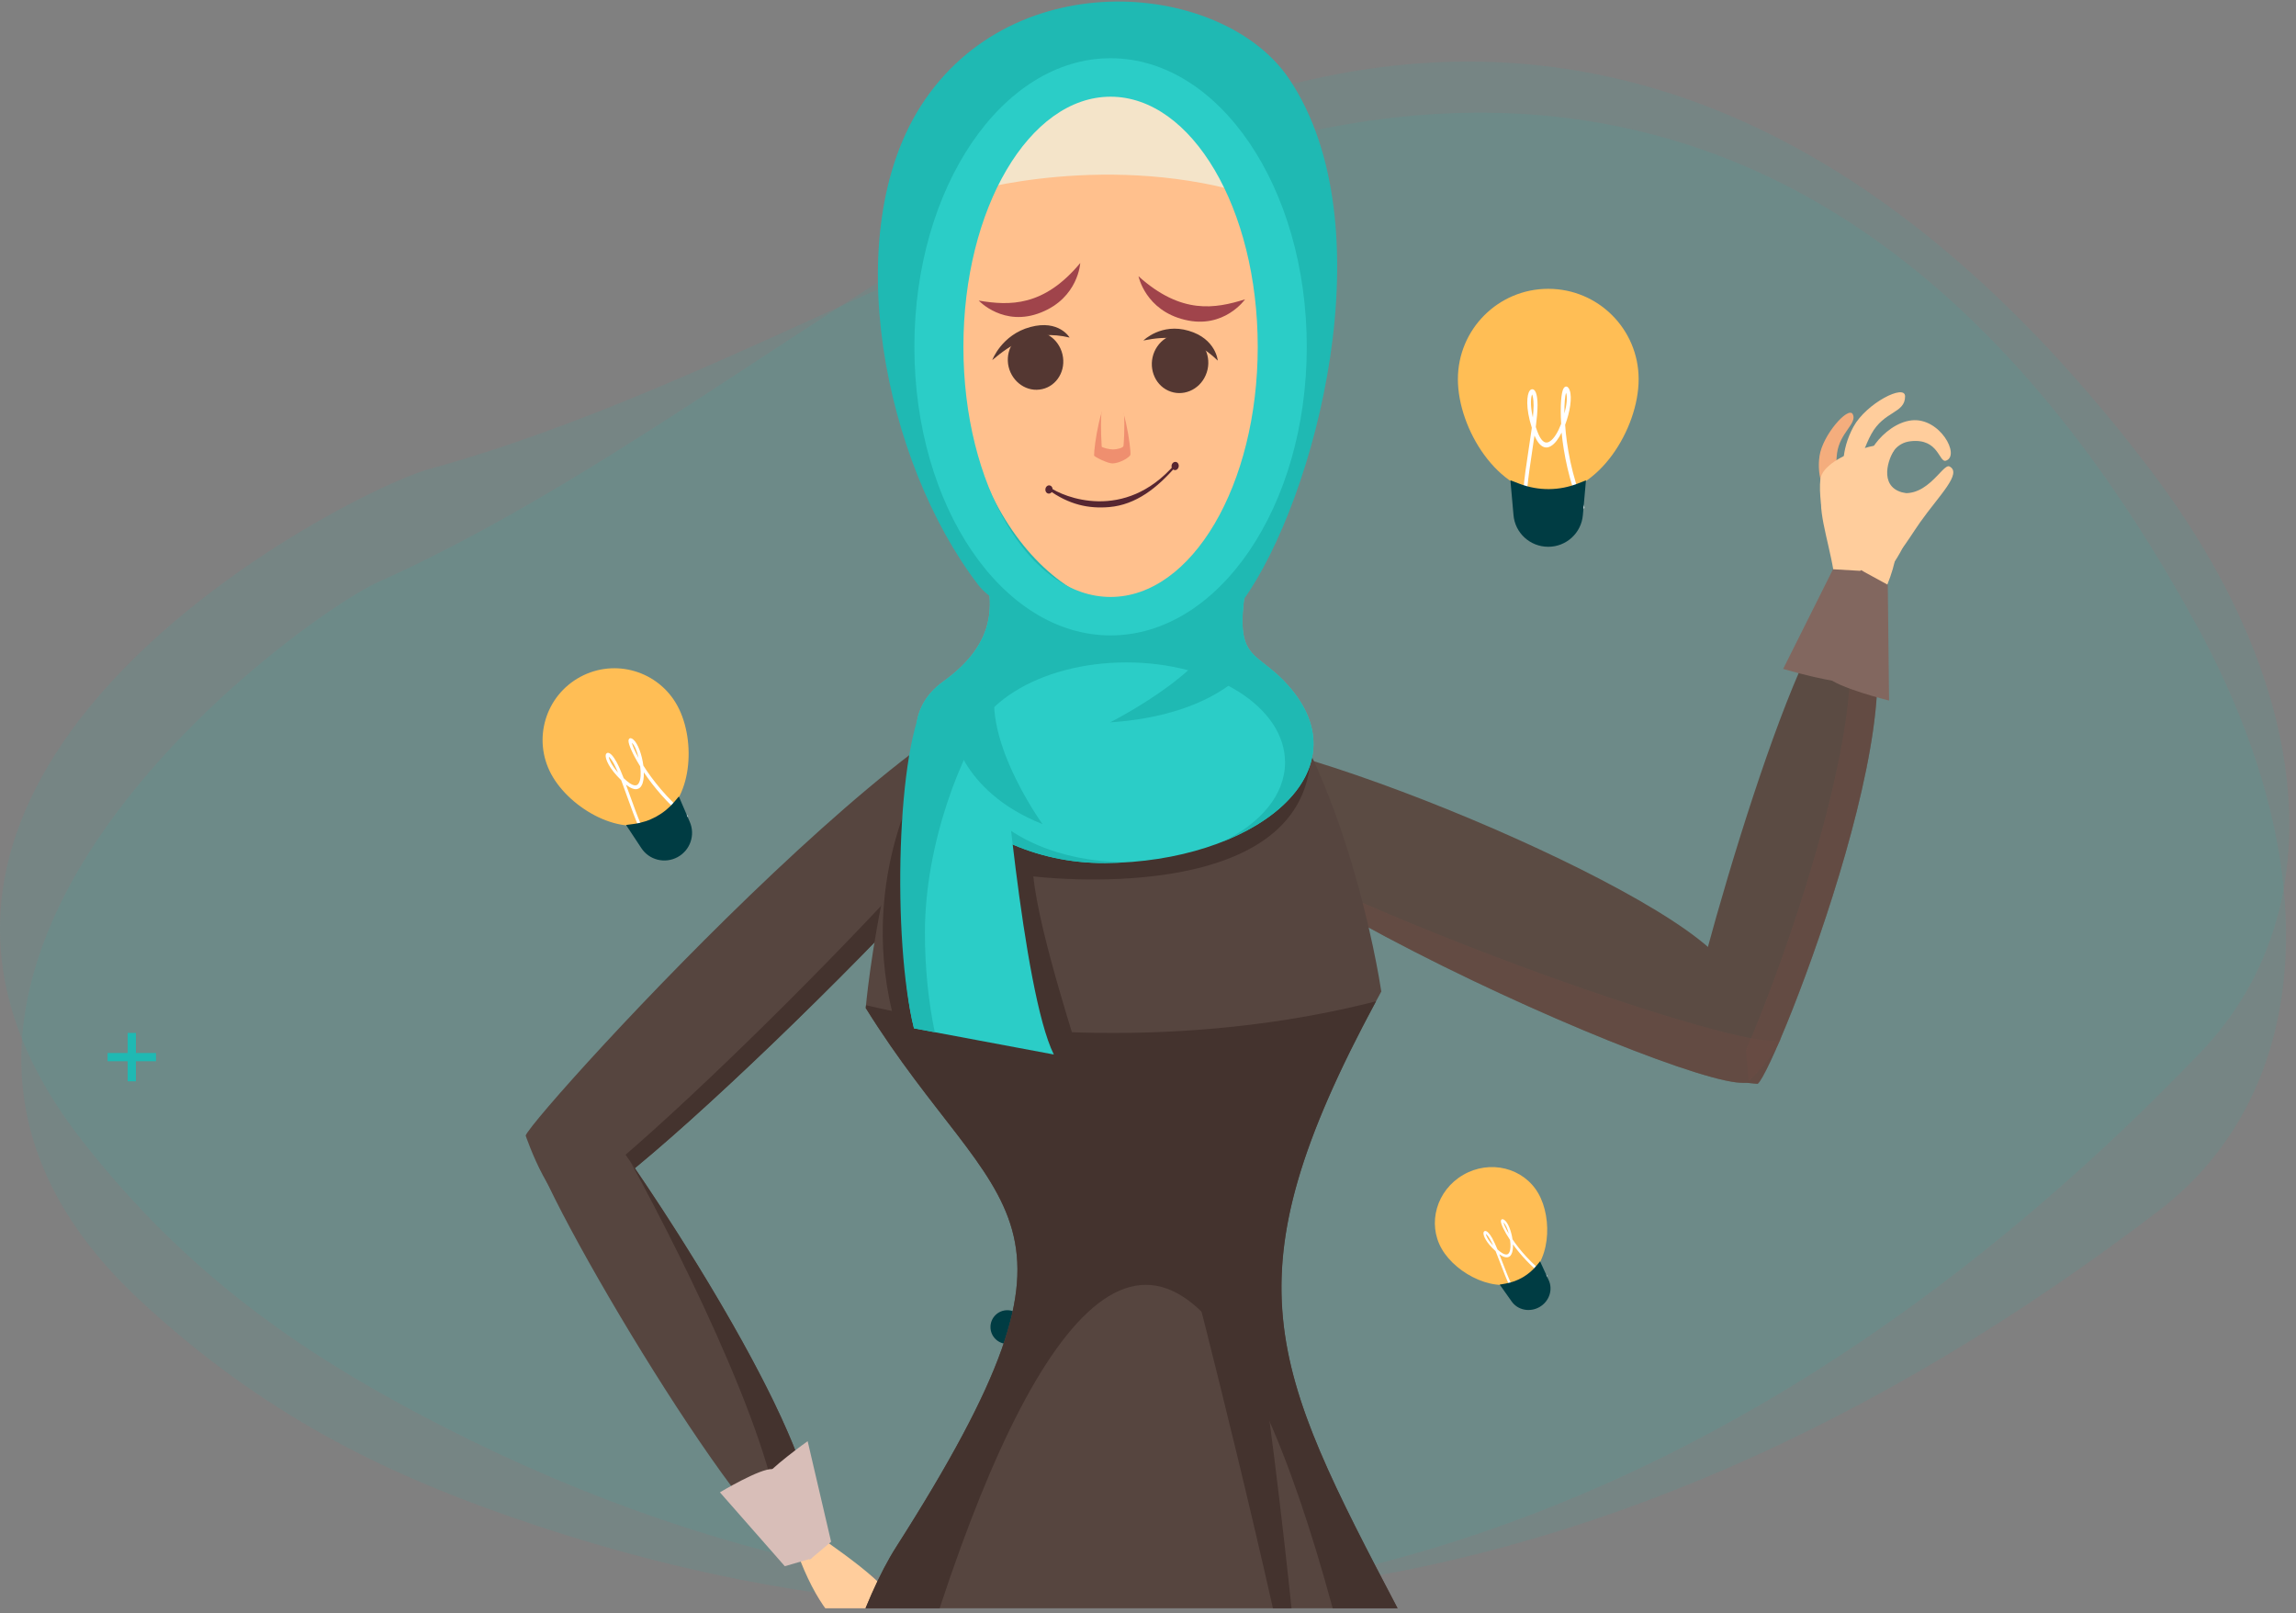 <svg width="326" height="229" viewBox="0 0 326 229" fill="none" xmlns="http://www.w3.org/2000/svg">
<rect x="0" y="0" width="326" height="229" fill="#808080" stroke="none"/>
<g clip-path="url(#clip0_235_9767)">
<path opacity="0.1" d="M10.027 125.456C22.423 102.73 47.519 85.381 53.767 82.591C94.205 64.482 131.341 30.038 172.388 15.327C213.436 0.616 260.376 7.617 305.285 66.663C329.364 98.367 331.092 130.021 312.397 149.45C242.596 222.142 159.739 245.882 72.259 215.243C54.986 209.206 37.46 200.989 19.883 184.604C-1.657 164.617 0.273 143.413 10.027 125.456Z" fill="#1FB9B3"/>
<path opacity="0.1" d="M11.191 102.284C26.94 81.742 54.373 68.403 60.977 66.577C103.701 54.809 145.664 26.406 188.49 18.138C231.316 9.871 276.631 23.87 312.04 89.046C331.04 124.043 327.891 155.592 306.452 171.924C226.287 233.144 140.787 244.049 58.996 200.48C42.841 191.857 26.736 181.104 11.902 162.236C-6.336 139.209 -1.205 118.515 11.191 102.284V102.284Z" fill="#1FB9B3"/>
<path d="M232.664 53.832C232.664 60.915 226.915 70.06 219.832 70.06C212.749 70.06 207 60.915 207 53.832C207 46.749 212.729 41 219.832 41C226.936 41 232.664 46.749 232.664 53.832Z" fill="#FFBE55"/>
<path fill-rule="evenodd" clip-rule="evenodd" d="M220.227 75.872C218.915 75.872 217.686 74.955 216.602 73.143C215.832 71.851 216.415 67.956 217.04 63.831C217.207 62.748 217.352 61.685 217.498 60.727C216.582 57.873 216.79 56.019 217.186 55.478C217.332 55.269 217.54 55.207 217.727 55.29C218.102 55.478 218.311 56.269 218.311 57.54C218.311 58.373 218.207 59.436 218.061 60.623C218.123 60.831 218.207 61.04 218.29 61.269C219.04 63.269 219.79 62.831 220.04 62.665C220.644 62.31 221.227 61.31 221.665 60.165C221.498 57.582 221.685 55.728 221.977 55.186C222.123 54.895 222.31 54.874 222.394 54.874C222.685 54.895 222.831 55.29 222.873 55.415C223.248 56.415 222.914 58.519 222.227 60.311C222.435 63.331 223.143 67.477 224.893 71.83L224.977 72.018L224.873 72.184C224.789 72.33 222.852 75.767 220.29 75.809C220.269 75.872 220.248 75.872 220.227 75.872L220.227 75.872ZM217.874 61.831C217.77 62.519 217.665 63.227 217.561 63.956C217.02 67.581 216.395 71.664 217.02 72.705C218.02 74.351 219.103 75.184 220.248 75.163C222.228 75.122 223.873 72.664 224.29 71.997C222.769 68.164 222.019 64.414 221.727 61.415C221.29 62.29 220.769 62.998 220.228 63.31C219.728 63.644 218.728 63.852 217.874 61.831ZM217.54 55.998C217.394 56.269 217.207 57.373 217.644 59.269C217.707 58.623 217.748 58.04 217.748 57.561C217.748 56.582 217.603 56.144 217.54 55.998ZM222.352 55.749C222.227 56.165 222.102 57.207 222.123 58.707C222.457 57.498 222.582 56.332 222.352 55.749Z" fill="white"/>
<path d="M219.832 77.621C217.248 77.621 215.103 75.663 214.894 73.101L214.457 68.184L215.769 68.684C218.457 69.705 221.415 69.684 224.081 68.622L225.185 68.185L224.748 73.101C224.539 75.663 222.394 77.621 219.832 77.621L219.832 77.621Z" fill="#003C43"/>
<path d="M96.197 100.217C98.869 105.166 98.301 113.724 93.353 116.396C88.404 119.067 80.938 114.846 78.266 109.898C75.594 104.949 77.428 98.771 82.391 96.092C87.355 93.412 93.526 95.269 96.197 100.217Z" fill="#FFBE55"/>
<path fill-rule="evenodd" clip-rule="evenodd" d="M95.82 120.307C94.903 120.802 93.698 120.625 92.258 119.768C91.232 119.156 90.17 116.214 89.051 113.097C88.759 112.277 88.46 111.48 88.2 110.755C86.484 109.107 85.93 107.733 86.002 107.205C86.025 107.005 86.147 106.883 86.31 106.87C86.642 106.86 87.087 107.334 87.566 108.222C87.88 108.804 88.208 109.586 88.554 110.47C88.676 110.592 88.813 110.706 88.958 110.835C90.236 111.95 90.595 111.361 90.707 111.15C90.995 110.675 91.026 109.756 90.899 108.791C89.808 107.049 89.24 105.683 89.24 105.194C89.231 104.936 89.355 104.85 89.413 104.819C89.624 104.723 89.876 104.945 89.952 105.017C90.591 105.574 91.152 107.17 91.347 108.681C92.632 110.712 94.691 113.342 97.555 115.723L97.684 115.823L97.674 115.979C97.671 116.112 97.614 119.244 95.84 120.24C95.849 120.291 95.834 120.299 95.82 120.307L95.82 120.307ZM88.879 111.385C89.065 111.905 89.26 112.439 89.462 112.987C90.451 115.724 91.554 118.813 92.384 119.305C93.703 120.077 94.774 120.251 95.567 119.804C96.934 119.029 97.157 116.69 97.196 116.068C94.688 113.963 92.75 111.626 91.414 109.64C91.439 110.417 91.342 111.108 91.082 111.531C90.858 111.952 90.238 112.475 88.879 111.385ZM86.445 107.436C86.446 107.68 86.731 108.522 87.752 109.681C87.552 109.207 87.361 108.783 87.18 108.449C86.811 107.765 86.544 107.514 86.445 107.436ZM89.714 105.446C89.784 105.784 90.09 106.559 90.67 107.599C90.447 106.629 90.094 105.767 89.714 105.446Z" fill="white"/>
<path d="M96.205 121.679C94.4 122.653 92.163 122.094 91.051 120.383L88.891 117.113L89.996 116.967C92.259 116.667 94.318 115.536 95.78 113.788L96.386 113.066L97.935 116.666C98.756 118.535 97.995 120.712 96.205 121.679L96.205 121.679Z" fill="#003C43"/>
<path d="M218.411 169.399C220.506 173.028 220.143 179.485 216.363 181.667C212.583 183.85 206.809 180.936 204.714 177.307C202.619 173.678 203.975 168.967 207.767 166.778C211.558 164.589 216.316 165.77 218.411 169.399Z" fill="#FFBE55"/>
<path fill-rule="evenodd" clip-rule="evenodd" d="M218.29 184.523C217.589 184.928 216.662 184.837 215.548 184.242C214.755 183.818 213.913 181.642 213.027 179.336C212.795 178.73 212.559 178.141 212.353 177.605C211.02 176.425 210.583 175.411 210.634 175.011C210.65 174.86 210.743 174.764 210.867 174.749C211.123 174.729 211.468 175.07 211.844 175.721C212.091 176.148 212.349 176.725 212.623 177.378C212.718 177.466 212.824 177.547 212.936 177.638C213.928 178.432 214.199 177.977 214.283 177.814C214.5 177.447 214.516 176.755 214.411 176.033C213.558 174.761 213.109 173.753 213.105 173.386C213.096 173.191 213.19 173.123 213.235 173.097C213.396 173.018 213.591 173.176 213.65 173.227C214.146 173.624 214.591 174.804 214.754 175.934C215.759 177.418 217.363 179.323 219.585 181.015L219.685 181.085L219.678 181.203C219.677 181.303 219.66 183.661 218.305 184.472C218.312 184.51 218.301 184.517 218.29 184.523L218.29 184.523ZM212.883 178.055C213.031 178.439 213.185 178.834 213.345 179.24C214.128 181.264 215.002 183.549 215.644 183.89C216.664 184.425 217.489 184.518 218.094 184.154C219.138 183.523 219.289 181.756 219.315 181.286C217.369 179.791 215.86 178.101 214.817 176.654C214.842 177.237 214.774 177.761 214.577 178.088C214.409 178.412 213.937 178.827 212.883 178.055ZM210.979 175.17C210.981 175.353 211.208 175.977 212.002 176.813C211.844 176.463 211.694 176.151 211.552 175.906C211.263 175.404 211.055 175.225 210.979 175.17ZM213.474 173.558C213.53 173.81 213.771 174.382 214.226 175.144C214.047 174.423 213.768 173.787 213.474 173.558Z" fill="white"/>
<path d="M218.599 185.541C217.221 186.337 215.496 185.995 214.627 184.747L212.939 182.363L213.788 182.214C215.524 181.909 217.097 180.987 218.205 179.621L218.665 179.057L219.886 181.71C220.533 183.087 219.967 184.752 218.599 185.541L218.599 185.541Z" fill="#003C43"/>
<circle cx="142.872" cy="162.829" r="2.391" fill="#003C43"/>
<circle cx="143.024" cy="188.389" r="2.391" fill="#003C43"/>
<path d="M22.148 149.484H19.299V146.634H18.129V149.484H15.279V150.654H18.129V153.503H19.299V150.654H22.148V149.484Z" fill="#1FB9B3"/>
<path d="M128.218 228.673C127.564 228.002 125.594 229.389 123.545 231.165C121.495 232.941 120.143 234.434 120.797 235.105C121.451 235.768 123.642 234.876 125.691 233.091C127.732 231.324 128.872 229.345 128.218 228.673Z" fill="#FFCD9C"/>
<path d="M116.176 217.992C119.383 220.404 130.047 227.233 127.741 230.864C125.682 234.116 118.552 235.096 113.154 220.289L116.176 217.992Z" fill="#FFCD9C"/>
<path d="M151.623 98.693C141.586 85.856 75.854 157.958 74.635 161.201C74.635 161.201 78.593 172.907 82.374 171.334C92.154 167.288 156.102 104.427 151.623 98.693Z" fill="#56453F"/>
<path d="M151.623 98.693C151.287 98.269 150.89 97.942 150.439 97.695C143.079 112.476 92.932 162.57 80.068 170.831C80.819 171.414 81.597 171.661 82.374 171.343C92.155 167.288 156.102 104.427 151.623 98.693Z" fill="#44332E"/>
<path d="M113.335 220.147C124.732 215.209 86.397 159.354 84.215 157.852C84.215 157.852 74.779 158.559 75.247 161.616C76.449 169.514 108.246 222.347 113.335 220.147Z" fill="#56453F"/>
<path d="M89.522 164.947C97.685 179.834 111.247 207.54 110.867 219.087C111.936 219.971 112.793 220.386 113.332 220.157C122.352 216.234 100.229 180.443 89.522 164.947Z" fill="#44332E"/>
<path d="M115.204 221.243L111.432 222.339L102.217 211.852C102.217 211.852 107.951 208.415 109.665 208.556C111.379 208.698 115.204 221.243 115.204 221.243Z" fill="#D8BEB8"/>
<path d="M114.984 221.411L118.006 218.866L114.675 204.589C114.675 204.589 109.144 208.53 108.323 210.04C107.501 211.542 114.984 221.411 114.984 221.411Z" fill="#D8BEB8"/>
<path d="M258.353 64.699C258.793 61.791 262.344 57.703 263.049 58.762C263.78 60.1 261.232 61.352 260.834 64.353C260.424 67.526 261.63 70.142 260.35 70.324C259.112 70.499 257.881 67.77 258.353 64.699Z" fill="#F4AD7D"/>
<path d="M263.165 60.577C264.994 57.241 270.51 54.431 270.496 56.271C270.483 58.714 267.524 58.291 265.699 61.622C263.88 64.968 263.85 68.253 262.623 67.881C261.4 67.514 261.341 63.928 263.165 60.577Z" fill="#FFCD9C"/>
<path d="M259.529 88.534C263.794 82.292 253.784 68.107 261.719 67.706C266.607 67.403 274.911 74.149 264.208 89.837L259.529 88.534Z" fill="#FFCD9C"/>
<path d="M267.983 80.853C259.348 81.559 258.097 71.463 258.464 68.069C258.856 64.34 270.412 61.512 268.854 64.058C267.906 65.604 266.816 69.466 270.685 70.023C274.586 70.583 268.912 80.777 267.983 80.853Z" fill="#FFCD9C"/>
<path d="M268.64 69.585C273.325 71.615 275.793 65.69 276.803 66.218C278.664 67.182 275.321 70.339 272.636 74.139C270.505 77.169 269.208 79.937 267.416 79.128C265.619 78.323 263.591 67.394 268.64 69.585Z" fill="#FFCD9C"/>
<path d="M271.418 59.674C275.435 59.236 278.369 64.656 276.313 65.393C275.292 65.758 275.315 62.193 271.303 62.635C267.286 63.073 268.248 68.722 265.673 67.038C263.597 65.684 267.405 60.117 271.418 59.674Z" fill="#FFCD9C"/>
<path d="M262.461 85.666C275.955 91.345 252.083 152.019 249.562 153.859C249.562 153.859 238.489 153.197 238.946 149.53C240.165 140.053 256.444 83.122 262.461 85.666Z" fill="#5B4B43"/>
<path opacity="0.5" d="M245.89 153.423C247.898 153.758 249.572 153.858 249.572 153.858C252.084 152.019 275.956 91.345 262.462 85.666C262.119 85.519 261.733 85.59 261.325 85.819C267.711 98.562 250.95 143.635 245.89 153.423Z" fill="#6D4D44"/>
<path d="M167.47 105.403C152.907 117.031 243.92 156.884 248.284 153.512C248.284 153.512 247.602 140.703 244.85 136.889C236.52 125.369 173.973 100.213 167.47 105.403Z" fill="#5B4B43"/>
<path opacity="0.5" d="M252.778 147.539C249.824 149.825 200.846 133.343 174.038 118.855C194.201 134.747 245.044 156.004 248.283 153.512C248.283 153.512 251.414 150.556 252.882 147.44C252.813 147.506 252.778 147.539 252.778 147.539Z" fill="#6D4D44"/>
<path d="M264.49 81.06L260.261 80.811L253.185 94.96C253.185 94.96 261.311 97.353 263.061 96.734C264.802 96.127 264.49 81.06 264.49 81.06Z" fill="#82675F"/>
<path d="M264.206 80.926L268.039 83.017L268.221 99.45C268.221 99.45 260.75 97.598 259.492 96.111C258.224 94.616 264.206 80.926 264.206 80.926Z" fill="#82675F"/>
<path d="M92.412 452.57C114.694 449.292 139.308 459.072 170.257 452.676C191.514 448.285 200.641 451.598 219.662 453.833C220.299 384.319 217.144 263.978 198.741 228.894C180.144 193.439 173.888 181.424 196.126 140.748C196.126 140.748 196.117 140.695 196.108 140.642C195.843 138.901 190.807 106.468 175.346 90.75C163.958 79.168 149.177 78.708 138.557 93.136C125.72 110.585 122.919 143.107 122.919 143.107C141.764 173.366 158.047 171.352 127.248 219.6C108.236 249.374 94.338 378.064 92.412 452.57Z" fill="#56453F"/>
<path d="M130.738 110.17C130.738 110.17 121.585 125.428 127.107 145.333L153.409 150.713C153.409 149.989 147.595 132.99 146.721 124.412C146.721 124.412 185.374 129.209 186.098 107.122L130.738 110.17Z" fill="#44332E"/>
<path d="M198.741 228.894C180.356 193.855 174.065 181.689 195.375 142.144C184.181 145.015 171.503 146.641 158.056 146.641C145.493 146.641 133.601 145.227 122.963 142.7C122.937 142.956 122.928 143.098 122.928 143.098C141.773 173.358 158.056 171.343 127.257 219.591C108.236 249.374 94.338 378.064 92.412 452.57C94.223 452.305 96.061 452.146 97.907 452.04C98.658 366.773 130.606 182.396 162.694 182.396C194.951 182.396 215.236 368.62 215.581 453.321C216.897 453.497 218.24 453.665 219.662 453.833C220.307 384.319 217.144 263.978 198.741 228.894Z" fill="#44332E"/>
<path d="M169.41 181.512C169.41 181.512 180.516 224.441 185.499 251.026C185.499 251.026 182.91 216.87 177.22 180.452L169.41 181.512Z" fill="#44332E"/>
<path d="M133.927 96.758C123.033 104.586 136.657 122.654 156.924 122.521C177.731 122.38 193.457 110.073 183.359 97.854C177.448 90.706 173.782 95.875 178.72 74.22C183.191 54.598 132.257 54.156 132.363 57.849C132.805 73.169 149.494 85.564 133.927 96.758Z" fill="#2BCDC7"/>
<path d="M173.631 119.464C184.817 115.038 190.453 106.424 183.359 97.845C177.448 90.697 173.782 95.866 178.72 74.211C183.191 54.589 132.257 54.147 132.363 57.84C132.805 73.16 149.494 85.555 133.927 96.749C123.033 104.577 136.657 122.645 156.924 122.512C157.949 122.503 158.965 122.459 159.964 122.397C159.955 122.397 159.946 122.397 159.937 122.397C147.498 122.397 137.417 116.045 137.417 108.217C137.417 100.38 147.498 94.037 159.937 94.037C172.377 94.037 182.458 100.389 182.458 108.217C182.466 112.811 178.994 116.875 173.631 119.464Z" fill="#1FB9B3"/>
<path d="M183.042 11.209C173.721 -2.662 143.956 -5.463 130.81 14.938C118.998 33.279 125.527 65.615 138.894 83.029C144.107 89.814 169.693 94.709 176.513 85.202C186.771 70.907 197.037 32.042 183.042 11.209Z" fill="#1FB9B3"/>
<path d="M177.17 59.302C177.87 56.017 177.245 53.31 180.157 53.935C183.069 54.56 184.871 57.725 184.171 61.011C183.471 64.287 180.53 66.452 177.618 65.818C174.706 65.192 176.47 62.579 177.17 59.302Z" fill="#FFC08D"/>
<path d="M179.495 60.441C179.906 58.537 179.654 56.978 181.054 57.277C182.463 57.575 183.275 59.377 182.865 61.281C182.454 63.185 180.979 64.492 179.579 64.184C178.17 63.895 179.084 62.355 179.495 60.441Z" fill="#EF8F6F"/>
<path d="M180.315 63.465C179.382 64.464 179.148 65.65 177.963 64.539C176.777 63.428 176.572 61.72 177.515 60.721C178.448 59.732 180.166 59.816 181.351 60.926C182.537 62.037 181.248 62.467 180.315 63.465Z" fill="#FFC08D"/>
<path d="M139.152 59.302C138.452 56.017 139.078 53.31 136.165 53.935C133.244 54.56 131.451 57.725 132.152 61.011C132.852 64.287 135.792 66.452 138.704 65.818C141.626 65.192 139.862 62.579 139.152 59.302Z" fill="#FFC08D"/>
<path d="M136.838 60.441C136.427 58.537 136.679 56.978 135.27 57.277C133.869 57.585 133.057 59.377 133.468 61.291C133.879 63.195 135.354 64.502 136.754 64.194C138.163 63.895 137.248 62.355 136.838 60.441Z" fill="#EF8F6F"/>
<path d="M136.016 63.465C136.949 64.464 137.183 65.65 138.368 64.539C139.554 63.428 139.759 61.72 138.816 60.721C137.883 59.732 136.156 59.816 134.97 60.926C133.794 62.037 135.082 62.467 136.016 63.465Z" fill="#FFC08D"/>
<path d="M158.156 86.12C144.63 83.049 129.985 61.934 138.04 27.089C139.674 20.051 146.068 16 158.156 16C171.448 16 177.534 20.303 178.505 26.006C185.347 66.322 170.421 84.272 158.156 86.12Z" fill="#FFC08D"/>
<path d="M155.496 66.471C155.505 66.648 157.419 67.61 158.091 67.61C159.239 67.61 160.639 66.667 160.686 66.359C160.798 65.603 159.78 57.949 158.137 57.865C156.494 57.79 155.449 65.379 155.496 66.471Z" fill="#EF8F6F"/>
<path d="M156.578 65.174C156.578 65.332 157.736 65.594 158.137 65.594C158.828 65.594 159.668 65.36 159.696 65.071C159.771 64.371 160.322 56.465 158.221 56.539C155.934 56.614 156.55 64.156 156.578 65.174Z" fill="#FFC08D"/>
<path d="M162.545 49.874C165.756 49.249 169.294 48.969 173.167 52.778C173.167 52.778 172.915 49.632 169.014 48.474C165.112 47.308 162.545 49.874 162.545 49.874Z" fill="#543732"/>
<path d="M171.439 54.887C172.382 52.721 171.495 50.192 169.479 49.258C167.444 48.325 165.054 49.324 164.102 51.489C163.178 53.655 164.055 56.175 166.072 57.109C168.106 58.051 170.515 57.053 171.439 54.887Z" fill="#543732"/>
<path d="M140.943 52.703C143.669 50.397 146.852 48.222 151.995 49.455C151.995 49.455 150.483 46.822 146.385 47.933C142.288 49.044 140.943 52.703 140.943 52.703Z" fill="#543732"/>
<path d="M151.052 52.301C150.735 49.986 148.719 48.316 146.562 48.577C144.397 48.848 142.903 50.929 143.202 53.254C143.519 55.559 145.536 57.23 147.692 56.959C149.867 56.707 151.37 54.607 151.052 52.301Z" fill="#543732"/>
<path d="M153.5 43.032C149.085 42.295 144.221 42.118 138.994 48.456C138.994 48.456 139.265 43.462 144.595 41.315C149.925 39.159 153.5 43.032 153.5 43.032Z" fill="#A0444B"/>
<path d="M161.77 43.014C166.213 42.286 171.104 42.118 176.359 48.465C176.359 48.465 176.088 43.471 170.721 41.315C165.363 39.159 161.77 43.014 161.77 43.014Z" fill="#A0444B"/>
<path d="M151.93 74.9C153.124 75.637 155.822 74.527 157.717 74.331C159.761 74.125 163.579 75.348 163.952 74.452C163.952 74.452 164.279 70.522 157.437 71.148C152.695 71.474 151.93 74.9 151.93 74.9Z" fill="#4F252D"/>
<path d="M162.572 72.398C161.862 71.932 160.537 71.288 158.11 71.4C155.711 71.512 154.133 72.24 153.424 72.874C155.561 73.257 160.023 73.35 162.572 72.398Z" fill="#FFEADC"/>
<path d="M164.458 74.76C164.458 74.452 164.244 74.209 163.992 74.209C163.73 74.209 163.516 74.452 163.516 74.76C163.516 75.059 163.73 75.311 163.992 75.311C164.244 75.311 164.458 75.059 164.458 74.76Z" fill="#4F252D"/>
<path d="M152.341 74.937C152.341 74.611 152.108 74.34 151.828 74.34C151.548 74.34 151.314 74.611 151.314 74.937C151.314 75.264 151.548 75.535 151.828 75.535C152.108 75.535 152.341 75.264 152.341 74.937Z" fill="#4F252D"/>
<g clip-path="url(#clip1_235_9767)">
<path d="M176.159 58.993C176.828 55.807 176.221 53.182 179.013 53.788C181.805 54.395 183.517 57.463 182.848 60.65C182.179 63.827 179.37 65.927 176.587 65.311C173.804 64.705 175.49 62.17 176.159 58.993Z" fill="#FFC08D"/>
<path d="M178.379 60.097C178.772 58.251 178.531 56.739 179.869 57.029C181.215 57.318 181.991 59.066 181.599 60.912C181.206 62.759 179.797 64.026 178.459 63.727C177.113 63.447 177.987 61.953 178.379 60.097Z" fill="#EF8F6F"/>
<path d="M179.165 63.03C178.273 63.999 178.041 65.148 176.909 64.071C175.776 62.994 175.58 61.338 176.48 60.369C177.381 59.41 179.022 59.491 180.155 60.568C181.288 61.645 180.057 62.062 179.165 63.03Z" fill="#FFC08D"/>
<path d="M139.832 58.993C139.163 55.807 139.761 53.182 136.978 53.788C134.186 54.395 132.474 57.463 133.143 60.65C133.812 63.827 136.612 65.927 139.404 65.311C142.196 64.705 140.51 62.17 139.832 58.993Z" fill="#FFC08D"/>
<path d="M137.62 60.097C137.227 58.251 137.468 56.739 136.121 57.029C134.783 57.327 134.007 59.066 134.391 60.921C134.783 62.768 136.184 64.035 137.53 63.736C138.886 63.447 138.012 61.953 137.62 60.097Z" fill="#EF8F6F"/>
<path d="M136.835 63.03C137.727 63.999 137.95 65.148 139.083 64.071C140.215 62.994 140.412 61.338 139.511 60.369C138.61 59.41 136.969 59.491 135.836 60.568C134.712 61.645 135.943 62.062 136.835 63.03Z" fill="#FFC08D"/>
<path d="M157.99 85C145.067 82.022 131.073 61.546 138.77 27.754C140.331 20.929 146.44 17 157.99 17C170.7 17 176.506 21.173 177.434 26.704C183.971 65.8 169.71 83.208 157.99 85Z" fill="#FFC08D"/>
<path d="M155.449 65.945C155.458 66.117 157.286 67.049 157.928 67.049C159.025 67.049 160.363 66.135 160.408 65.837C160.524 65.103 159.543 57.681 157.973 57.599C156.403 57.527 155.404 64.886 155.449 65.945Z" fill="#EF8F6F"/>
<path d="M156.484 64.687C156.493 64.841 157.59 65.094 157.974 65.094C158.634 65.094 159.437 64.868 159.463 64.587C159.526 63.908 160.061 56.241 158.054 56.314C155.869 56.386 156.458 63.7 156.484 64.687Z" fill="#FFC08D"/>
<path d="M162.184 49.85C165.243 49.244 168.632 48.972 172.333 52.666C172.333 52.666 172.093 49.615 168.364 48.492C164.636 47.361 162.184 49.85 162.184 49.85Z" fill="#543732"/>
<path d="M170.683 54.711C171.583 52.611 170.736 50.158 168.81 49.253C166.865 48.348 164.582 49.316 163.681 51.416C162.789 53.517 163.637 55.961 165.563 56.866C167.499 57.78 169.8 56.812 170.683 54.711Z" fill="#543732"/>
<path d="M141.545 52.593C144.149 50.357 147.191 48.248 152.105 49.443C152.105 49.443 150.66 46.89 146.745 47.968C142.829 49.045 141.545 52.593 141.545 52.593Z" fill="#543732"/>
<path d="M151.203 52.204C150.9 49.959 148.973 48.339 146.913 48.592C144.844 48.855 143.417 50.873 143.702 53.127C144.006 55.363 145.932 56.983 147.992 56.721C150.071 56.477 151.506 54.44 151.203 52.204Z" fill="#543732"/>
<path d="M140.42 44.003C144.389 45.225 148.893 46.157 155.074 42.907C155.074 42.907 153.798 46.112 148.385 46.61C142.971 47.117 140.42 44.003 140.42 44.003Z" fill="#A0444B"/>
<path d="M174.572 44.193C170.611 45.578 166.107 46.664 159.811 43.306C159.811 43.306 161.184 46.709 166.634 47.144C172.101 47.578 174.572 44.193 174.572 44.193Z" fill="#A0444B"/>
<path d="M151.57 72.626C152.596 71.811 155.646 72.3 157.457 72.218C159.419 72.137 163.165 71.892 163.745 72.001C162.978 74.671 159.91 74.264 158.001 74.409C155.967 74.563 153.399 75.984 151.57 72.626Z" fill="#5B2A35"/>
<path d="M162.397 72.436C161.63 71.983 159.89 72.345 157.277 72.445C154.682 72.553 154.12 72.264 153.076 72.626C155.038 73.504 160.238 74.183 162.397 72.436Z" fill="#FFEADC"/>
<path d="M164.19 72.119C164.19 71.82 163.985 71.585 163.744 71.585C163.494 71.585 163.289 71.82 163.289 72.119C163.289 72.417 163.494 72.653 163.744 72.653C163.994 72.653 164.19 72.408 164.19 72.119Z" fill="#5B2A35"/>
<path d="M152.131 72.481C152.131 72.164 151.909 71.901 151.641 71.901C151.373 71.901 151.15 72.164 151.15 72.481C151.15 72.798 151.373 73.06 151.641 73.06C151.909 73.06 152.131 72.807 152.131 72.481Z" fill="#5B2A35"/>
</g>
<g clip-path="url(#clip2_235_9767)">
<path d="M176.885 57.611C177.581 54.377 176.96 51.714 179.854 52.329C182.757 52.944 184.538 56.058 183.842 59.291C183.146 62.516 180.234 64.647 177.331 64.022C174.437 63.407 176.19 60.835 176.885 57.611Z" fill="#FFC08D"/>
<path d="M179.196 58.731C179.604 56.857 179.354 55.323 180.745 55.617C182.146 55.911 182.953 57.684 182.544 59.558C182.136 61.432 180.671 62.718 179.279 62.414C177.879 62.13 178.788 60.614 179.196 58.731Z" fill="#EF8F6F"/>
<path d="M180.01 61.707C179.074 62.69 178.851 63.857 177.673 62.764C176.495 61.67 176.291 59.99 177.228 59.007C178.155 58.033 179.871 58.116 181.049 59.209C182.218 60.302 180.938 60.724 180.01 61.707Z" fill="#FFC08D"/>
<path d="M139.105 57.611C138.41 54.377 139.031 51.714 136.137 52.329C133.234 52.944 131.453 56.058 132.149 59.291C132.844 62.516 135.766 64.647 138.66 64.022C141.564 63.407 139.81 60.835 139.105 57.611Z" fill="#FFC08D"/>
<path d="M136.804 58.731C136.396 56.857 136.646 55.323 135.246 55.617C133.854 55.92 133.047 57.684 133.456 59.567C133.864 61.441 135.32 62.727 136.721 62.424C138.121 62.13 137.212 60.614 136.804 58.731Z" fill="#EF8F6F"/>
<path d="M135.989 61.707C136.916 62.69 137.148 63.857 138.326 62.764C139.504 61.67 139.699 59.99 138.771 59.007C137.844 58.033 136.128 58.116 134.95 59.209C133.781 60.302 135.061 60.724 135.989 61.707Z" fill="#FFC08D"/>
<path d="M157.992 84C144.551 80.978 129.997 60.201 138.002 25.912C139.626 18.986 145.98 15 157.992 15C171.2 15 177.248 19.234 178.204 24.847C185.012 64.518 170.18 82.181 157.992 84Z" fill="#FFC08D"/>
<path d="M155.347 64.665C155.356 64.839 157.258 65.785 157.926 65.785C159.067 65.785 160.449 64.858 160.505 64.555C160.616 63.811 159.605 56.279 157.972 56.196C156.34 56.123 155.301 63.59 155.347 64.665Z" fill="#EF8F6F"/>
<path d="M156.424 63.388C156.424 63.544 157.565 63.801 157.973 63.801C158.659 63.801 159.494 63.572 159.522 63.287C159.596 62.598 160.143 54.818 158.056 54.892C155.775 54.965 156.396 62.387 156.424 63.388Z" fill="#FFC08D"/>
<path d="M162.35 48.333C165.531 47.718 169.056 47.443 172.905 51.19C172.905 51.19 172.655 48.095 168.778 46.956C164.891 45.807 162.35 48.333 162.35 48.333Z" fill="#543732"/>
<path d="M171.19 53.266C172.127 51.135 171.245 48.646 169.242 47.727C167.22 46.809 164.845 47.791 163.908 49.922C162.99 52.053 163.862 54.533 165.865 55.452C167.878 56.38 170.271 55.397 171.19 53.266Z" fill="#543732"/>
<path d="M140.887 51.117C143.586 48.848 146.758 46.708 151.869 47.92C151.869 47.92 150.367 45.33 146.294 46.423C142.222 47.516 140.887 51.117 140.887 51.117Z" fill="#543732"/>
<path d="M150.932 50.722C150.617 48.444 148.623 46.8 146.471 47.057C144.319 47.323 142.835 49.371 143.132 51.658C143.447 53.927 145.45 55.572 147.593 55.305C149.754 55.057 151.248 52.99 150.932 50.722Z" fill="#543732"/>
<path d="M138.967 42.675C143.354 43.401 148.187 43.575 153.381 37.339C153.381 37.339 153.112 42.253 147.816 44.356C142.519 46.487 138.967 42.675 138.967 42.675Z" fill="#A0444B"/>
<path d="M176.783 42.492C172.526 43.824 167.73 44.678 161.654 39.222C161.654 39.222 162.628 44.053 168.212 45.394C173.796 46.763 176.783 42.492 176.783 42.492Z" fill="#A0444B"/>
<path d="M149.439 69.561C149.494 69.239 149.299 68.945 149.021 68.909C148.743 68.863 148.483 69.092 148.437 69.414C148.39 69.735 148.576 70.029 148.854 70.066C149.132 70.121 149.392 69.882 149.439 69.561Z" fill="#562631"/>
<path d="M167.36 66.226C167.406 65.905 167.221 65.611 166.943 65.574C166.664 65.537 166.395 65.758 166.349 66.079C166.303 66.401 166.488 66.695 166.776 66.732C167.045 66.778 167.314 66.548 167.36 66.226Z" fill="#562631"/>
<path d="M148.789 69.478L149.021 69.156C150.96 70.571 159.67 74.172 166.803 65.923L166.997 66.171C164.317 69.267 161.284 71.664 157.48 71.986C154.614 72.224 151.822 71.692 148.789 69.478Z" fill="#562631"/>
</g>
<path d="M137.48 27.262C137.48 27.262 157.695 21.281 178.448 27.934C178.448 27.934 174.623 11.545 157.147 11.545C139.663 11.545 137.48 27.262 137.48 27.262Z" fill="#F4E4C9"/>
<path d="M157.685 8.267C142.303 8.267 129.828 26.608 129.828 49.235C129.828 71.861 142.303 90.203 157.685 90.203C173.075 90.203 185.542 71.861 185.542 49.235C185.55 26.608 173.075 8.267 157.685 8.267ZM157.685 84.743C146.146 84.743 136.79 68.849 136.79 49.235C136.79 29.621 146.146 13.727 157.685 13.727C169.223 13.727 178.58 29.621 178.58 49.235C178.58 68.849 169.223 84.743 157.685 84.743Z" fill="#2BCDC7"/>
<path d="M142.162 103.862L133.495 101.741C129.086 108.244 126.639 133.591 129.767 145.978L149.628 149.697C145.157 140.721 142.162 103.862 142.162 103.862Z" fill="#2BCDC7"/>
<path d="M131.324 132.407C131.324 119.871 136.448 106.618 141.086 100.478L131.677 98.967C127.268 105.47 126.65 133.6 129.777 145.987L132.728 146.535C131.827 142.214 131.324 137.435 131.324 132.407Z" fill="#1FB9B3"/>
<path d="M142.25 94.841L135.164 103.27C135.164 103.27 136.039 112.211 148.028 116.999C148.028 116.999 137.823 102.916 142.25 94.841Z" fill="#1FB9B3"/>
<path d="M173.308 86.978L177.028 94.983C177.028 94.983 172.221 101.582 157.617 102.545C157.617 102.545 174.412 94.117 173.308 86.978Z" fill="#1FB9B3"/>
</g>
<defs>
<clipPath id="clip0_235_9767">
<rect width="325.053" height="228.314" fill="white"/>
</clipPath>
<clipPath id="clip1_235_9767">
<rect width="50" height="68" fill="white" transform="translate(133 17)"/>
</clipPath>
<clipPath id="clip2_235_9767">
<rect width="52" height="69" fill="white" transform="translate(132 15)"/>
</clipPath>
</defs>
</svg>

